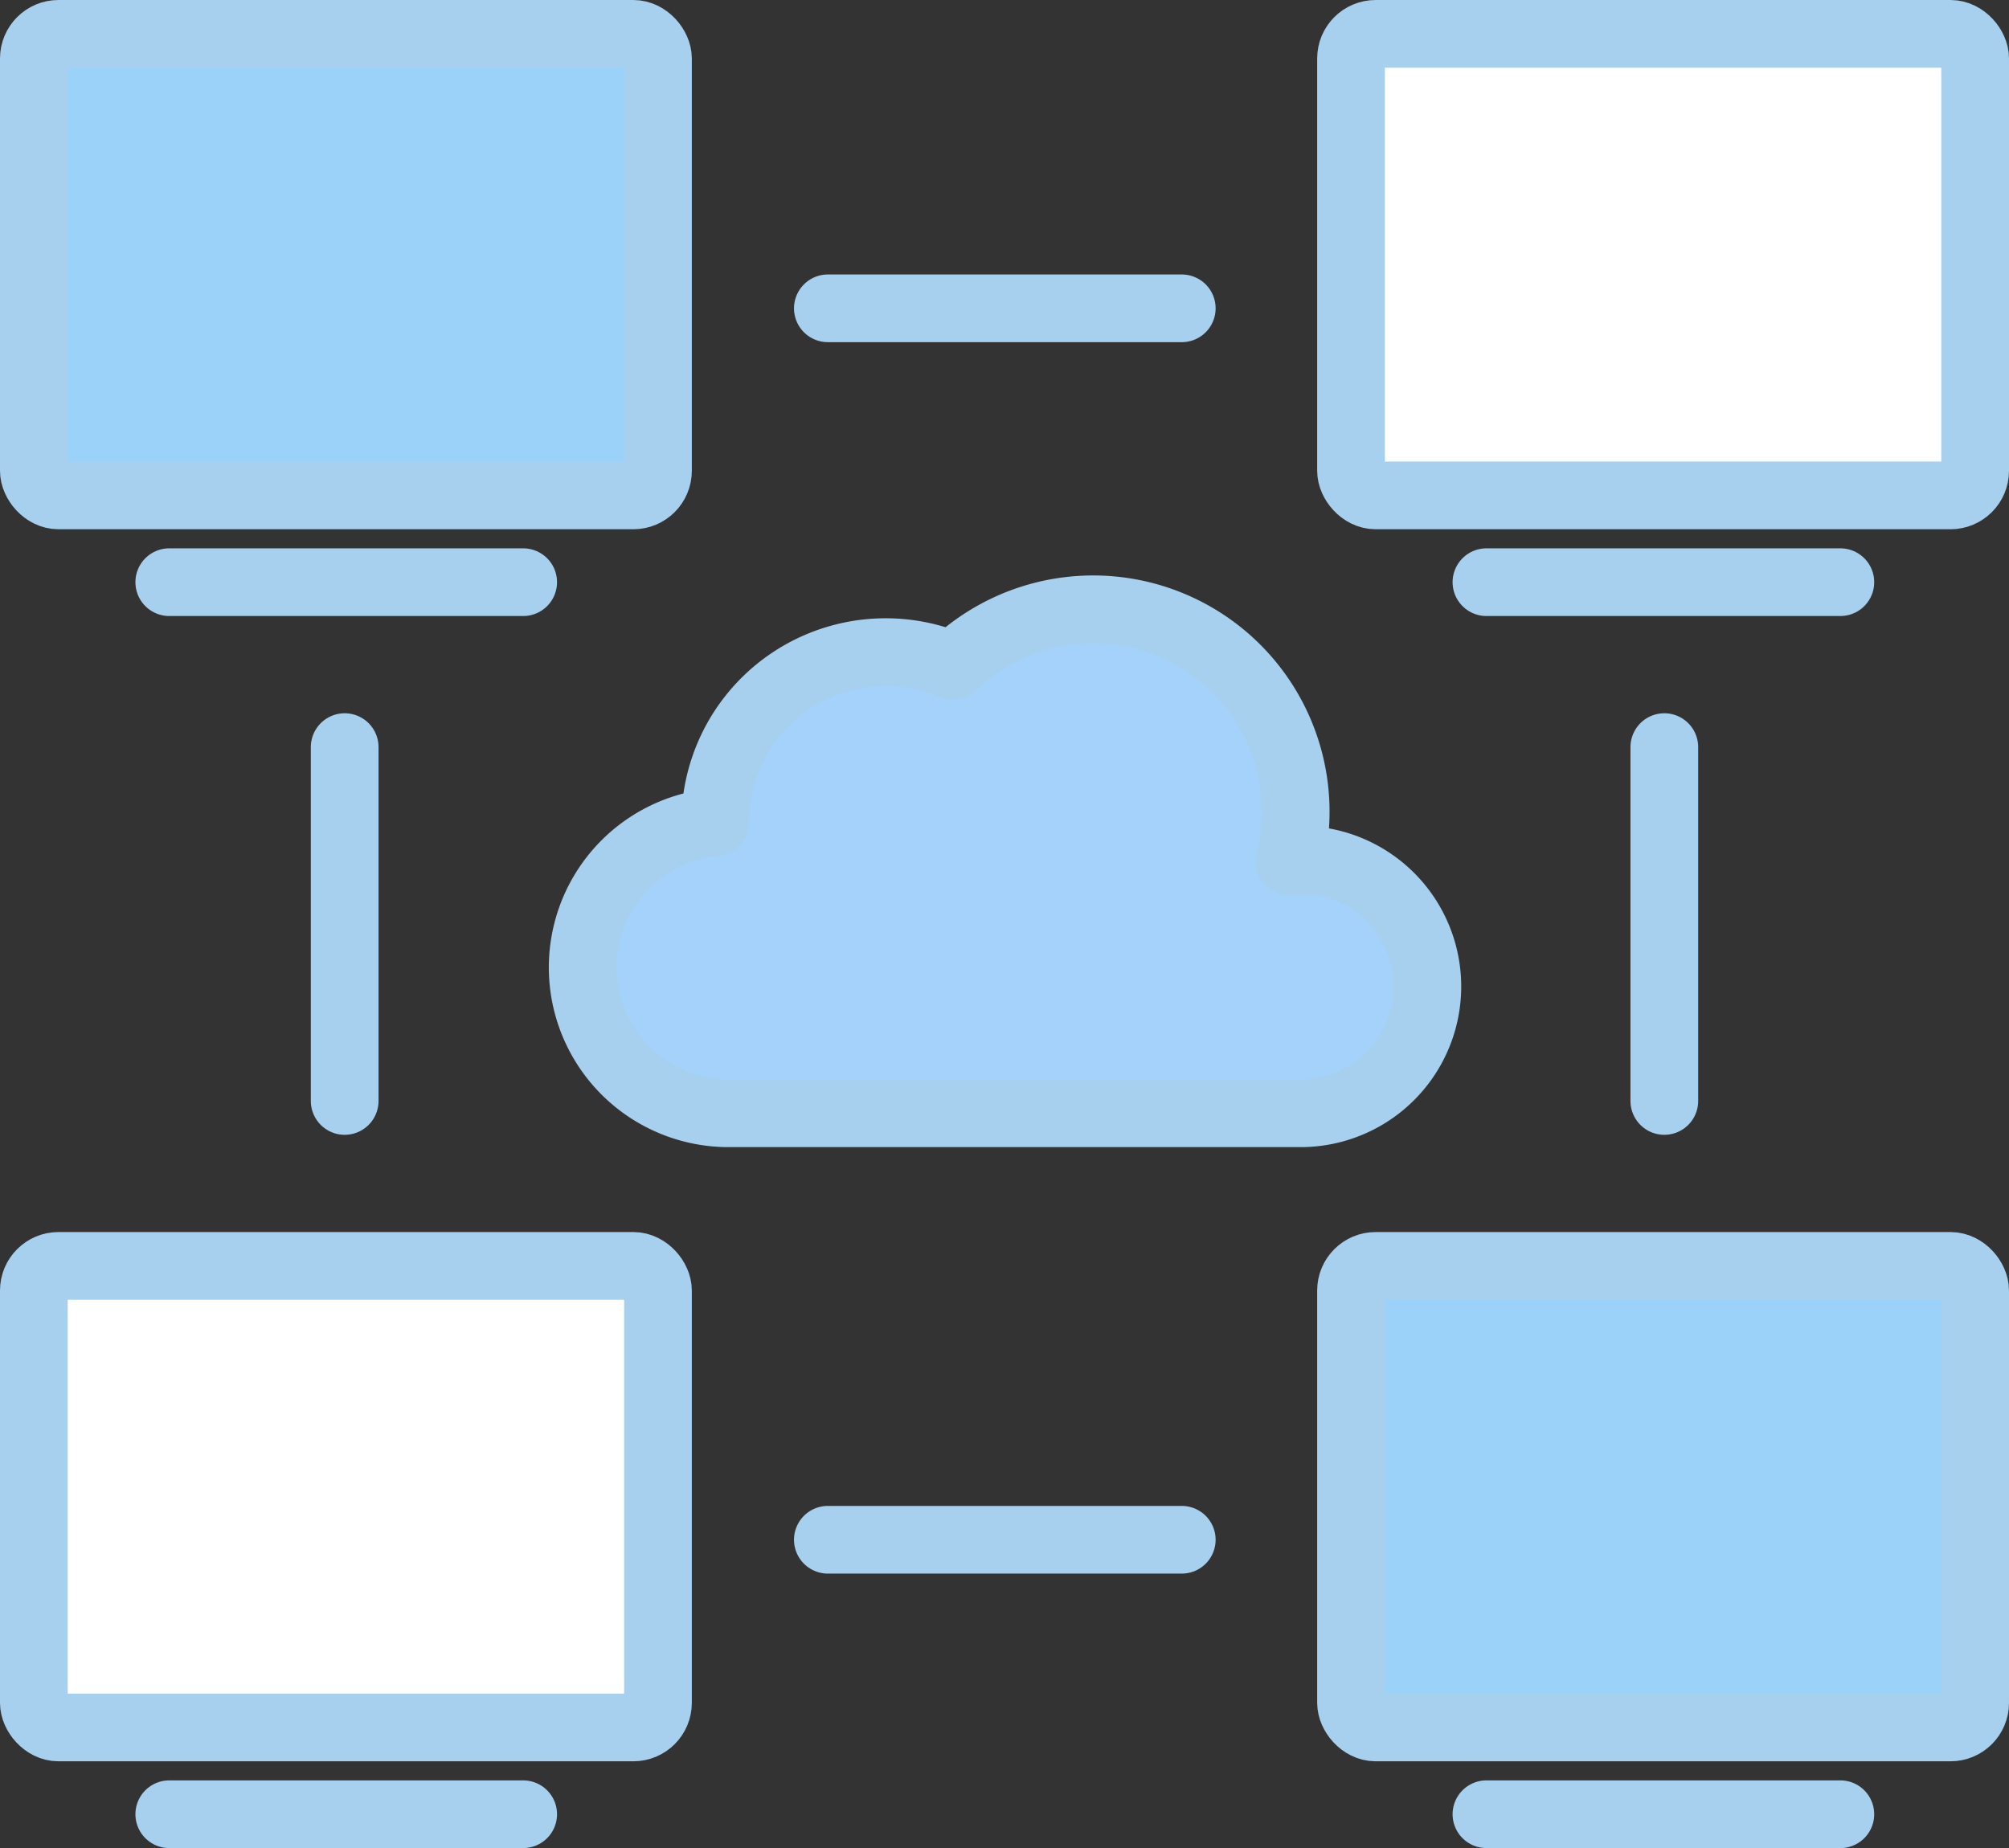 <svg xmlns="http://www.w3.org/2000/svg" viewBox="0 0 32.64 30.03"><rect x="0" y="0" width="32.64" height="30.03" fill="#333333" stroke="none"/><title>data-sharing</title><line x1="13.45" y1="5.01" x2="19.2" y2="5.01" fill="none" stroke="#a7d0ef" stroke-linecap="round" stroke-linejoin="round" stroke-width="1.1"/><line x1="13.45" y1="25.02" x2="19.2" y2="25.02" fill="none" stroke="#a7d0ef" stroke-linecap="round" stroke-linejoin="round" stroke-width="1.1"/><line x1="5.6" y1="12.14" x2="5.6" y2="17.89" fill="none" stroke="#a7d0ef" stroke-linecap="round" stroke-linejoin="round" stroke-width="1.1"/><line x1="27.04" y1="12.14" x2="27.04" y2="17.89" fill="none" stroke="#a7d0ef" stroke-linecap="round" stroke-linejoin="round" stroke-width="1.1"/><rect x="0.55" y="20.57" width="10.14" height="7.5" rx="0.4" ry="0.4" fill="#fff" stroke="#a7d0ef" stroke-linecap="round" stroke-linejoin="round" stroke-width="1.1"/><line x1="2.75" y1="29.48" x2="8.5" y2="29.48" fill="none" stroke="#a7d0ef" stroke-linecap="round" stroke-linejoin="round" stroke-width="1.1"/><rect x="21.95" y="20.57" width="10.14" height="7.5" rx="0.4" ry="0.4" fill="#9bd2fa" stroke="#a7d0ef" stroke-linecap="round" stroke-linejoin="round" stroke-width="1.1"/><line x1="24.15" y1="29.48" x2="29.9" y2="29.48" fill="none" stroke="#a7d0ef" stroke-linecap="round" stroke-linejoin="round" stroke-width="1.1"/><rect x="21.95" y="0.55" width="10.14" height="7.5" rx="0.4" ry="0.4" fill="#fff" stroke="#a7d0ef" stroke-linecap="round" stroke-linejoin="round" stroke-width="1.1"/><line x1="24.15" y1="9.46" x2="29.9" y2="9.46" fill="none" stroke="#a7d0ef" stroke-linecap="round" stroke-linejoin="round" stroke-width="1.1"/><rect x="0.55" y="0.55" width="10.14" height="7.5" rx="0.4" ry="0.4" fill="#9bd2fa" stroke="#a7d0ef" stroke-linecap="round" stroke-linejoin="round" stroke-width="1.1"/><line x1="2.75" y1="9.46" x2="8.5" y2="9.46" fill="none" stroke="#a7d0ef" stroke-linecap="round" stroke-linejoin="round" stroke-width="1.1"/><path d="M21.13,14h-.18a3.29,3.29,0,0,0-5.47-3.18,2.77,2.77,0,0,0-3.86,2.54v0a2.37,2.37,0,0,0,.2,4.73h9.31a2.06,2.06,0,0,0,0-4.12Z" fill="#a5d2fa" stroke="#a7d0ef" stroke-linecap="round" stroke-linejoin="round" stroke-width="1.1"/></svg>